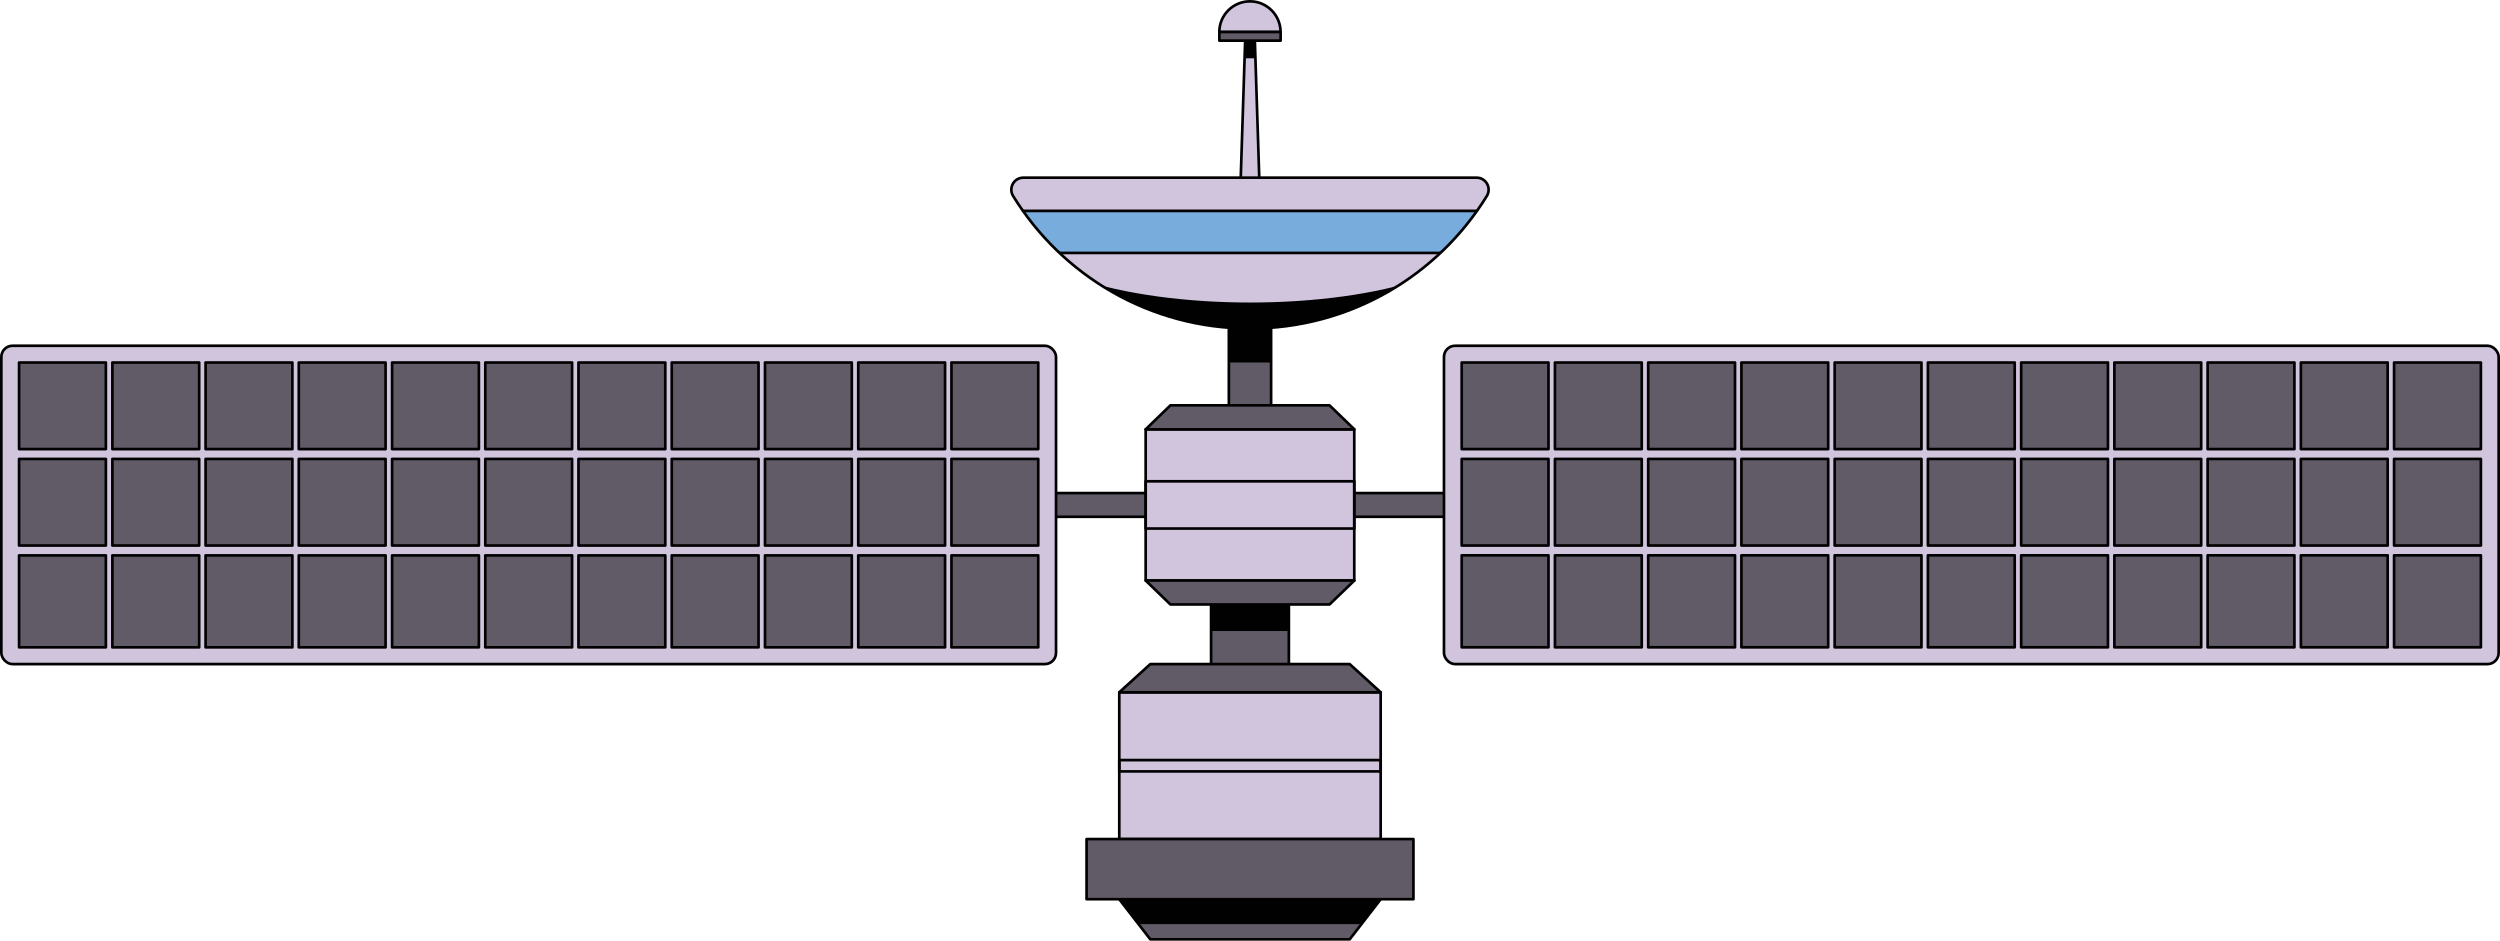 <?xml version="1.0" encoding="UTF-8"?><svg id="b" xmlns="http://www.w3.org/2000/svg" xmlns:xlink="http://www.w3.org/1999/xlink" viewBox="0 0 464.05 174.61"><defs><clipPath id="d"><path d="m189.95,32.98c-1.75,0-2.81,1.92-1.89,3.41,9.08,14.75,25.37,24.59,43.96,24.59s34.88-9.84,43.96-24.59c.92-1.49-.14-3.41-1.89-3.41h-84.15Z" style="fill:#d1c4dd; stroke:#010101; stroke-linejoin:round; stroke-width:.5px;"/></clipPath><clipPath id="e"><polygon points="250.53 174.36 213.52 174.36 207.76 166.92 256.28 166.92 250.53 174.36" style="fill:#615b67; stroke:#010101; stroke-linejoin:round; stroke-width:.5px;"/></clipPath></defs><g id="c"><rect x="182.33" y="91.52" width="49.69" height="4.41" transform="translate(414.35 187.45) rotate(180)" style="fill:#615b67; stroke:#010101; stroke-linejoin:round; stroke-width:.5px;"/><rect x=".25" y="64.18" width="195.77" height="59.09" rx="2.07" ry="2.07" transform="translate(196.27 187.45) rotate(180)" style="fill:#d1c4dd; stroke:#010101; stroke-linejoin:round; stroke-width:.5px;"/><rect x="176.62" y="67.29" width="16.11" height="16.07" transform="translate(369.34 150.65) rotate(180)" style="fill:#615b67; stroke:#010101; stroke-linejoin:round; stroke-width:.5px;"/><rect x="176.62" y="85.19" width="16.11" height="16.07" transform="translate(369.34 186.45) rotate(180)" style="fill:#615b67; stroke:#010101; stroke-linejoin:round; stroke-width:.5px;"/><rect x="176.62" y="103.08" width="16.11" height="17.07" transform="translate(369.34 223.24) rotate(180)" style="fill:#615b67; stroke:#010101; stroke-linejoin:round; stroke-width:.5px;"/><rect x="159.31" y="67.29" width="16.11" height="16.07" transform="translate(334.73 150.65) rotate(180)" style="fill:#615b67; stroke:#010101; stroke-linejoin:round; stroke-width:.5px;"/><rect x="159.31" y="85.19" width="16.11" height="16.07" transform="translate(334.73 186.45) rotate(180)" style="fill:#615b67; stroke:#010101; stroke-linejoin:round; stroke-width:.5px;"/><rect x="159.31" y="103.08" width="16.11" height="17.07" transform="translate(334.73 223.24) rotate(180)" style="fill:#615b67; stroke:#010101; stroke-linejoin:round; stroke-width:.5px;"/><rect x="142" y="67.29" width="16.11" height="16.07" transform="translate(300.11 150.65) rotate(180)" style="fill:#615b67; stroke:#010101; stroke-linejoin:round; stroke-width:.5px;"/><rect x="142" y="85.19" width="16.11" height="16.07" transform="translate(300.11 186.45) rotate(180)" style="fill:#615b67; stroke:#010101; stroke-linejoin:round; stroke-width:.5px;"/><rect x="142" y="103.08" width="16.11" height="17.07" transform="translate(300.11 223.24) rotate(180)" style="fill:#615b67; stroke:#010101; stroke-linejoin:round; stroke-width:.5px;"/><rect x="124.7" y="67.29" width="16.11" height="16.07" transform="translate(265.5 150.65) rotate(180)" style="fill:#615b67; stroke:#010101; stroke-linejoin:round; stroke-width:.5px;"/><rect x="124.7" y="85.19" width="16.11" height="16.07" transform="translate(265.5 186.45) rotate(180)" style="fill:#615b67; stroke:#010101; stroke-linejoin:round; stroke-width:.5px;"/><rect x="124.7" y="103.08" width="16.11" height="17.07" transform="translate(265.5 223.24) rotate(180)" style="fill:#615b67; stroke:#010101; stroke-linejoin:round; stroke-width:.5px;"/><rect x="107.39" y="67.29" width="16.11" height="16.07" transform="translate(230.88 150.65) rotate(180)" style="fill:#615b67; stroke:#010101; stroke-linejoin:round; stroke-width:.5px;"/><rect x="107.39" y="85.19" width="16.11" height="16.07" transform="translate(230.88 186.45) rotate(180)" style="fill:#615b67; stroke:#010101; stroke-linejoin:round; stroke-width:.5px;"/><rect x="107.39" y="103.08" width="16.11" height="17.07" transform="translate(230.88 223.24) rotate(180)" style="fill:#615b67; stroke:#010101; stroke-linejoin:round; stroke-width:.5px;"/><rect x="90.08" y="67.29" width="16.11" height="16.07" transform="translate(196.27 150.65) rotate(180)" style="fill:#615b67; stroke:#010101; stroke-linejoin:round; stroke-width:.5px;"/><rect x="90.08" y="85.19" width="16.11" height="16.07" transform="translate(196.27 186.45) rotate(180)" style="fill:#615b67; stroke:#010101; stroke-linejoin:round; stroke-width:.5px;"/><rect x="90.08" y="103.08" width="16.11" height="17.07" transform="translate(196.27 223.24) rotate(180)" style="fill:#615b67; stroke:#010101; stroke-linejoin:round; stroke-width:.5px;"/><rect x="72.77" y="67.29" width="16.11" height="16.07" transform="translate(161.66 150.65) rotate(180)" style="fill:#615b67; stroke:#010101; stroke-linejoin:round; stroke-width:.5px;"/><rect x="72.77" y="85.19" width="16.11" height="16.07" transform="translate(161.66 186.45) rotate(180)" style="fill:#615b67; stroke:#010101; stroke-linejoin:round; stroke-width:.5px;"/><rect x="72.77" y="103.08" width="16.11" height="17.07" transform="translate(161.66 223.24) rotate(180)" style="fill:#615b67; stroke:#010101; stroke-linejoin:round; stroke-width:.5px;"/><rect x="55.47" y="67.29" width="16.11" height="16.07" transform="translate(127.04 150.65) rotate(180)" style="fill:#615b67; stroke:#010101; stroke-linejoin:round; stroke-width:.5px;"/><rect x="55.47" y="85.19" width="16.11" height="16.07" transform="translate(127.04 186.45) rotate(180)" style="fill:#615b67; stroke:#010101; stroke-linejoin:round; stroke-width:.5px;"/><rect x="55.47" y="103.08" width="16.11" height="17.07" transform="translate(127.04 223.24) rotate(180)" style="fill:#615b67; stroke:#010101; stroke-linejoin:round; stroke-width:.5px;"/><rect x="38.16" y="67.29" width="16.11" height="16.07" transform="translate(92.43 150.65) rotate(180)" style="fill:#615b67; stroke:#010101; stroke-linejoin:round; stroke-width:.5px;"/><rect x="38.16" y="85.19" width="16.11" height="16.07" transform="translate(92.43 186.45) rotate(180)" style="fill:#615b67; stroke:#010101; stroke-linejoin:round; stroke-width:.5px;"/><rect x="38.16" y="103.08" width="16.11" height="17.07" transform="translate(92.43 223.24) rotate(180)" style="fill:#615b67; stroke:#010101; stroke-linejoin:round; stroke-width:.5px;"/><rect x="20.85" y="67.29" width="16.11" height="16.07" transform="translate(57.82 150.65) rotate(180)" style="fill:#615b67; stroke:#010101; stroke-linejoin:round; stroke-width:.5px;"/><rect x="20.85" y="85.19" width="16.11" height="16.07" transform="translate(57.82 186.45) rotate(180)" style="fill:#615b67; stroke:#010101; stroke-linejoin:round; stroke-width:.5px;"/><rect x="20.85" y="103.08" width="16.11" height="17.07" transform="translate(57.82 223.24) rotate(180)" style="fill:#615b67; stroke:#010101; stroke-linejoin:round; stroke-width:.5px;"/><rect x="3.55" y="67.29" width="16.11" height="16.07" transform="translate(23.2 150.65) rotate(180)" style="fill:#615b67; stroke:#010101; stroke-linejoin:round; stroke-width:.5px;"/><rect x="3.55" y="85.19" width="16.11" height="16.07" transform="translate(23.2 186.45) rotate(180)" style="fill:#615b67; stroke:#010101; stroke-linejoin:round; stroke-width:.5px;"/><rect x="3.55" y="103.08" width="16.11" height="17.07" transform="translate(23.2 223.24) rotate(180)" style="fill:#615b67; stroke:#010101; stroke-linejoin:round; stroke-width:.5px;"/><rect x="232.02" y="91.52" width="49.69" height="4.41" style="fill:#615b67; stroke:#010101; stroke-linejoin:round; stroke-width:.5px;"/><rect x="224.8" y="112.2" width="14.44" height="12.9" style="fill:#615b67; stroke:#010101; stroke-linejoin:round; stroke-width:.5px;"/><rect x="228.1" y="57.83" width="7.84" height="17.41" style="fill:#615b67; stroke:#010101; stroke-linejoin:round; stroke-width:.5px;"/><polygon points="233.86 36.59 230.19 36.59 231.22 4.59 232.83 4.59 233.86 36.59" style="fill:#d1c4dd; stroke:#010101; stroke-linejoin:round; stroke-width:.5px;"/><path d="m189.95,32.98c-1.75,0-2.81,1.92-1.89,3.41,9.08,14.75,25.37,24.59,43.96,24.59s34.88-9.84,43.96-24.59c.92-1.49-.14-3.41-1.89-3.41h-84.15Z" style="fill:#d1c4dd;"/><g style="clip-path:url(#d);"><path d="m278.74,38.2c.15,23.89-93.3,23.99-93.44,0v24.14h93.44v-24.14Z" style="fill:#010101;"/><rect x="185.31" y="39.15" width="93.44" height="7.8" style="fill:#77acdd; stroke:#010101; stroke-linejoin:round; stroke-width:.5px;"/></g><path d="m189.95,32.98c-1.75,0-2.81,1.92-1.89,3.41,9.08,14.75,25.37,24.59,43.96,24.59s34.88-9.84,43.96-24.59c.92-1.49-.14-3.41-1.89-3.41h-84.15Z" style="fill:none; stroke:#010101; stroke-linejoin:round; stroke-width:.5px;"/><path d="m232.02.25c-3.14,0-5.69,2.54-5.69,5.69h11.37c0-3.14-2.55-5.69-5.68-5.69Z" style="fill:#d1c4dd; stroke:#010101; stroke-linejoin:round; stroke-width:.5px;"/><rect x="226.34" y="5.94" width="11.37" height="1.6" style="fill:#615b67; stroke:#010101; stroke-linejoin:round; stroke-width:.5px;"/><rect x="231.12" y="7.54" width="1.91" height="3.28" style="fill:#010101;"/><rect x="212.66" y="79.69" width="38.72" height="28.07" style="fill:#d1c4dd; stroke:#010101; stroke-linejoin:round; stroke-width:.5px;"/><polygon points="246.79 112.2 217.25 112.2 212.66 107.76 251.39 107.76 246.79 112.2" style="fill:#615b67; stroke:#010101; stroke-linejoin:round; stroke-width:.5px;"/><polygon points="250.53 123.27 213.52 123.27 207.76 128.5 256.28 128.5 250.53 123.27" style="fill:#615b67; stroke:#010101; stroke-linejoin:round; stroke-width:.5px;"/><polygon points="246.79 75.24 217.25 75.24 212.66 79.69 251.39 79.69 246.79 75.24" style="fill:#615b67; stroke:#010101; stroke-linejoin:round; stroke-width:.5px;"/><polygon points="250.53 174.36 213.52 174.36 207.76 166.92 256.28 166.92 250.53 174.36" style="fill:#615b67;"/><g style="clip-path:url(#e);"><rect x="201.69" y="163.54" width="60.67" height="8" style="fill:#010101;"/></g><polygon points="250.53 174.36 213.52 174.36 207.76 166.92 256.28 166.92 250.53 174.36" style="fill:none; stroke:#010101; stroke-linejoin:round; stroke-width:.5px;"/><rect x="207.76" y="128.54" width="48.52" height="27.21" style="fill:#d1c4dd; stroke:#010101; stroke-linejoin:round; stroke-width:.5px;"/><rect x="201.69" y="155.75" width="60.67" height="11.16" style="fill:#615b67; stroke:#010101; stroke-linejoin:round; stroke-width:.5px;"/><rect x="224.8" y="112.2" width="14.44" height="4.93" style="fill:#010101;"/><rect x="268.03" y="64.18" width="195.77" height="59.09" rx="2.07" ry="2.07" style="fill:#d1c4dd; stroke:#010101; stroke-linejoin:round; stroke-width:.5px;"/><rect x="271.32" y="67.29" width="16.11" height="16.07" style="fill:#615b67; stroke:#010101; stroke-linejoin:round; stroke-width:.5px;"/><rect x="271.32" y="85.19" width="16.11" height="16.07" style="fill:#615b67; stroke:#010101; stroke-linejoin:round; stroke-width:.5px;"/><rect x="271.32" y="103.08" width="16.11" height="17.07" style="fill:#615b67; stroke:#010101; stroke-linejoin:round; stroke-width:.5px;"/><rect x="288.63" y="67.29" width="16.11" height="16.07" style="fill:#615b67; stroke:#010101; stroke-linejoin:round; stroke-width:.5px;"/><rect x="288.63" y="85.19" width="16.11" height="16.07" style="fill:#615b67; stroke:#010101; stroke-linejoin:round; stroke-width:.5px;"/><rect x="288.63" y="103.08" width="16.11" height="17.07" style="fill:#615b67; stroke:#010101; stroke-linejoin:round; stroke-width:.5px;"/><rect x="305.94" y="67.29" width="16.11" height="16.07" style="fill:#615b67; stroke:#010101; stroke-linejoin:round; stroke-width:.5px;"/><rect x="305.94" y="85.19" width="16.11" height="16.07" style="fill:#615b67; stroke:#010101; stroke-linejoin:round; stroke-width:.5px;"/><rect x="305.94" y="103.08" width="16.11" height="17.07" style="fill:#615b67; stroke:#010101; stroke-linejoin:round; stroke-width:.5px;"/><rect x="323.24" y="67.29" width="16.11" height="16.07" style="fill:#615b67; stroke:#010101; stroke-linejoin:round; stroke-width:.5px;"/><rect x="323.24" y="85.19" width="16.11" height="16.07" style="fill:#615b67; stroke:#010101; stroke-linejoin:round; stroke-width:.5px;"/><rect x="323.24" y="103.08" width="16.11" height="17.07" style="fill:#615b67; stroke:#010101; stroke-linejoin:round; stroke-width:.5px;"/><rect x="340.55" y="67.29" width="16.11" height="16.07" style="fill:#615b67; stroke:#010101; stroke-linejoin:round; stroke-width:.5px;"/><rect x="340.55" y="85.19" width="16.11" height="16.07" style="fill:#615b67; stroke:#010101; stroke-linejoin:round; stroke-width:.5px;"/><rect x="340.55" y="103.08" width="16.11" height="17.07" style="fill:#615b67; stroke:#010101; stroke-linejoin:round; stroke-width:.5px;"/><rect x="357.86" y="67.29" width="16.11" height="16.07" style="fill:#615b67; stroke:#010101; stroke-linejoin:round; stroke-width:.5px;"/><rect x="357.86" y="85.19" width="16.11" height="16.07" style="fill:#615b67; stroke:#010101; stroke-linejoin:round; stroke-width:.5px;"/><rect x="357.86" y="103.08" width="16.11" height="17.07" style="fill:#615b67; stroke:#010101; stroke-linejoin:round; stroke-width:.5px;"/><rect x="375.17" y="67.29" width="16.11" height="16.07" style="fill:#615b67; stroke:#010101; stroke-linejoin:round; stroke-width:.5px;"/><rect x="375.17" y="85.19" width="16.11" height="16.07" style="fill:#615b67; stroke:#010101; stroke-linejoin:round; stroke-width:.5px;"/><rect x="375.17" y="103.08" width="16.11" height="17.07" style="fill:#615b67; stroke:#010101; stroke-linejoin:round; stroke-width:.5px;"/><rect x="392.47" y="67.29" width="16.11" height="16.07" style="fill:#615b67; stroke:#010101; stroke-linejoin:round; stroke-width:.5px;"/><rect x="392.47" y="85.19" width="16.11" height="16.07" style="fill:#615b67; stroke:#010101; stroke-linejoin:round; stroke-width:.5px;"/><rect x="392.47" y="103.08" width="16.11" height="17.07" style="fill:#615b67; stroke:#010101; stroke-linejoin:round; stroke-width:.5px;"/><rect x="409.78" y="67.29" width="16.11" height="16.07" style="fill:#615b67; stroke:#010101; stroke-linejoin:round; stroke-width:.5px;"/><rect x="409.78" y="85.19" width="16.11" height="16.07" style="fill:#615b67; stroke:#010101; stroke-linejoin:round; stroke-width:.5px;"/><rect x="409.78" y="103.08" width="16.11" height="17.07" style="fill:#615b67; stroke:#010101; stroke-linejoin:round; stroke-width:.5px;"/><rect x="427.09" y="67.29" width="16.11" height="16.07" style="fill:#615b67; stroke:#010101; stroke-linejoin:round; stroke-width:.5px;"/><rect x="427.09" y="85.19" width="16.11" height="16.07" style="fill:#615b67; stroke:#010101; stroke-linejoin:round; stroke-width:.5px;"/><rect x="427.09" y="103.08" width="16.11" height="17.07" style="fill:#615b67; stroke:#010101; stroke-linejoin:round; stroke-width:.5px;"/><rect x="444.39" y="67.29" width="16.11" height="16.07" style="fill:#615b67; stroke:#010101; stroke-linejoin:round; stroke-width:.5px;"/><rect x="444.39" y="85.19" width="16.11" height="16.07" style="fill:#615b67; stroke:#010101; stroke-linejoin:round; stroke-width:.5px;"/><rect x="444.39" y="103.08" width="16.11" height="17.07" style="fill:#615b67; stroke:#010101; stroke-linejoin:round; stroke-width:.5px;"/><rect x="228.1" y="57.83" width="7.84" height="9.46" style="fill:#010101;"/><rect x="212.66" y="89.34" width="38.72" height="8.77" style="fill:none; stroke:#010101; stroke-linejoin:round; stroke-width:.5px;"/><rect x="207.76" y="141.09" width="48.52" height="2.1" style="fill:none; stroke:#010101; stroke-linejoin:round; stroke-width:.5px;"/></g></svg>